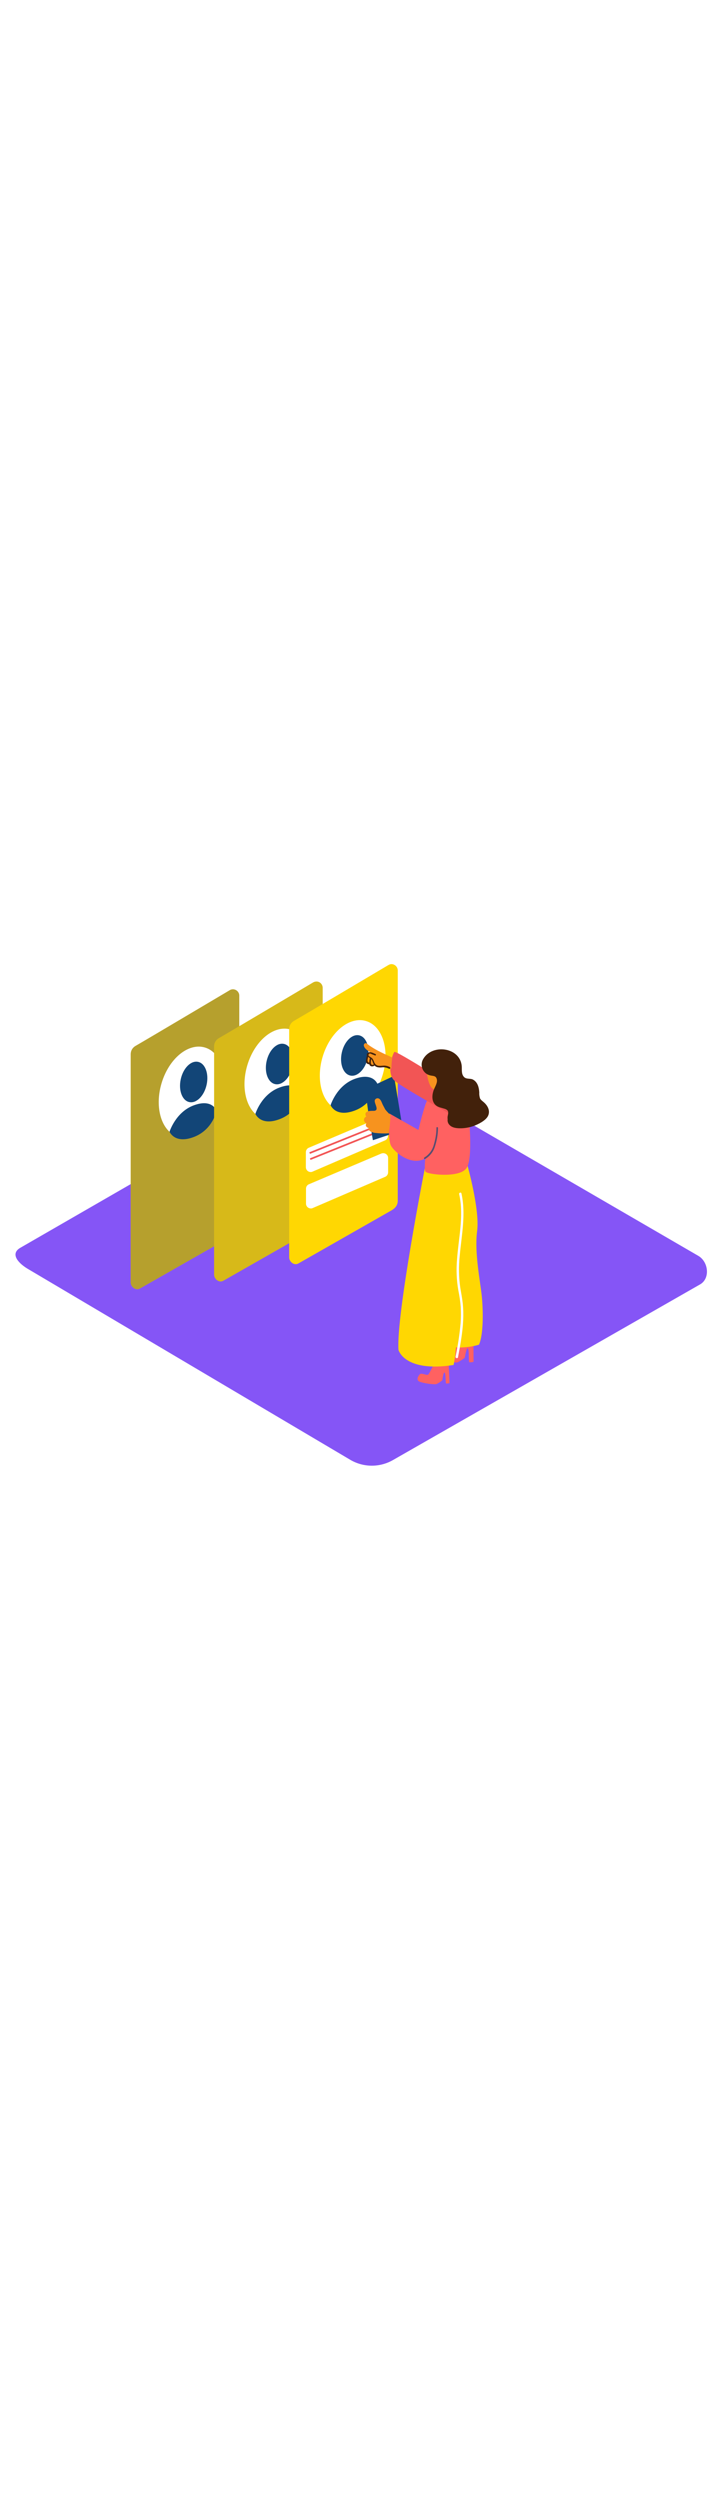 <svg version="1.1" id="Layer_1" xmlns="http://www.w3.org/2000/svg" xmlns:xlink="http://www.w3.org/1999/xlink" x="0px" y="0px" viewBox="0 0 500 500" style="width: 144px;" xml:space="preserve" data-imageid="profiling-80-13ce3" imageName="Profiling" class="illustrations_image">
<style type="text/css">
	.st0_profiling-80-13ce3{fill:#8555F6;}
	.st1_profiling-80-13ce3{fill:url(#SVGID_1_);}
	.st2_profiling-80-13ce3{fill:url(#SVGID_00000078765774937821820370000000569165101399851708_);}
	.st3_profiling-80-13ce3{fill:#68E1FD;}
	.st4_profiling-80-13ce3{opacity:0.46;}
	.st5_profiling-80-13ce3{fill:#606060;}
	.st6_profiling-80-13ce3{fill:#FFFFFF;}
	.st7_profiling-80-13ce3{fill:#124577;}
	.st8_profiling-80-13ce3{opacity:0.25;}
	.st9_profiling-80-13ce3{fill:none;}
	.st10_profiling-80-13ce3{fill:#F25555;}
	.st11_profiling-80-13ce3{fill:#FF6161;}
	.st12_profiling-80-13ce3{fill:#F7931E;}
	.st13_profiling-80-13ce3{opacity:0.7;fill:#124577;enable-background:new    ;}
	.st14_profiling-80-13ce3{fill:#42210B;}
</style>
<g id="background_profiling-80-13ce3">
	<path class="st0_profiling-80-13ce3" d="M244,396L20.1,263.6c-7.1-4-13.2-10.6-6.3-14.9l224.8-129.5c3.4-2.1,8.5-3.5,11.9-1.5l235.1,136.4&#10;&#9;&#9;c7.1,4.1,8.4,15.7,1.3,19.8L273.5,395.8C264.4,401.1,253.2,401.2,244,396z"/>
	
		<linearGradient id="SVGID_1_-profiling-80-13ce3" gradientUnits="userSpaceOnUse" x1="131.808" y1="222.488" x2="228.778" y2="287.528" gradientTransform="matrix(1 0 0 -1 0 502)">
		<stop offset="0" style="stop-color:#8555F6"/>
		<stop offset="1" style="stop-color:#3E38A5"/>
	</linearGradient>
	<path class="st1_profiling-80-13ce3" d="M124.7,312.5c1,0.6,55.3-31.8,55.3-30.9l95-60.4l-26-11.8L72.5,281.6C79.1,284.2,118.6,308.8,124.7,312.5z"/>
	
		<linearGradient id="SVGID_00000065763634252630218950000008435644827358381983_-profiling-80-13ce3" gradientUnits="userSpaceOnUse" x1="248.848" y1="133.023" x2="307.058" y2="172.062" gradientTransform="matrix(1 0 0 -1 0 502)">
		<stop offset="0" style="stop-color:#8555F6"/>
		<stop offset="1" style="stop-color:#3E38A5"/>
	</linearGradient>
	<path style="fill:url(#SVGID_00000065763634252630218950000008435644827358381983_);" d="M235.9,385.6c0.9,0.5,1.4,1.5,1.4,2.5&#10;&#9;&#9;l93.9-59.6l-24.9-12.6l-89.1,60C223.6,378.6,229.9,381.9,235.9,385.6z"/>
</g>
<g id="screen_profiling-80-13ce3">
	<path class="st3_profiling-80-13ce3 targetColor" d="M159.8,69.6c-15.6,9.2-54.1,32.1-65.7,38.8c-2,1.2-3.2,3.3-3.2,5.6v158.3c-0.2,3.2,3.4,6.2,6.4,4.5l64.8-36.9&#10;&#9;&#9;c2.6-1.5,4.3-3.6,4.3-6.6V73.4c0-2.4-2-4.4-4.4-4.4C161.2,69,160.4,69.2,159.8,69.6z" style="fill: rgb(255, 215, 2);"/>
	<g class="st4_profiling-80-13ce3">
		<path class="st5_profiling-80-13ce3" d="M159.8,69.6c-15.6,9.2-54.1,32.1-65.7,38.8c-2,1.2-3.2,3.3-3.2,5.6v158.3c-0.2,3.2,3.4,6.2,6.4,4.5l64.8-36.9&#10;&#9;&#9;&#9;c2.6-1.5,4.3-3.6,4.3-6.6V73.4c0-2.4-2-4.4-4.4-4.4C161.2,69,160.4,69.2,159.8,69.6z"/>
	</g>
	
		<ellipse transform="matrix(0.286 -0.958 0.958 0.286 -39.361 227.907)" class="st6_profiling-80-13ce3" cx="133.2" cy="140.4" rx="32.4" ry="21.8"/>
	
		<ellipse transform="matrix(0.217 -0.976 0.976 0.217 -24.64 235.895)" class="st7_profiling-80-13ce3" cx="134.7" cy="133.3" rx="14.3" ry="9.2"/>
	<path class="st7_profiling-80-13ce3" d="M117.9,167.9c0,0,4.2-13.6,16.8-18.3c13.1-4.9,15.9,3.8,15.9,3.8s-2.6,13.2-15.9,18.2S117.9,167.9,117.9,167.9&#10;&#9;&#9;z"/>
	<path class="st3_profiling-80-13ce3 targetColor" d="M217.8,64.2c-15.6,9.2-54.1,32.1-65.7,38.8c-2,1.2-3.2,3.3-3.2,5.6v158.3c-0.2,3.2,3.4,6.2,6.4,4.5l64.8-36.9&#10;&#9;&#9;c2.6-1.5,4.3-3.6,4.3-6.6V68c0-2.4-1.9-4.4-4.3-4.4C219.3,63.6,218.5,63.8,217.8,64.2z" style="fill: rgb(255, 215, 2);"/>
	<g class="st8_profiling-80-13ce3">
		<path class="st5_profiling-80-13ce3" d="M217.8,64.2c-15.6,9.2-54.1,32.1-65.7,38.8c-2,1.2-3.2,3.3-3.2,5.6v158.3c-0.2,3.2,3.4,6.2,6.4,4.5l64.8-36.9&#10;&#9;&#9;&#9;c2.6-1.5,4.3-3.6,4.3-6.6V68c0-2.4-1.9-4.4-4.3-4.4C219.3,63.6,218.5,63.8,217.8,64.2z"/>
	</g>
	
		<ellipse transform="matrix(0.286 -0.958 0.958 0.286 15.174 276.192)" class="st6_profiling-80-13ce3" cx="192.9" cy="127.9" rx="32.4" ry="21.8"/>
	
		<ellipse transform="matrix(0.217 -0.976 0.976 0.217 34.201 284.381)" class="st7_profiling-80-13ce3" cx="194.4" cy="120.9" rx="14.3" ry="9.2"/>
	<path class="st7_profiling-80-13ce3" d="M177.6,155.5c0,0,4.1-13.6,16.8-18.3c13.1-4.9,15.9,3.8,15.9,3.8s-2.6,13.2-15.9,18.2S177.6,155.5,177.6,155.5&#10;&#9;&#9;z"/>
	<path class="st3_profiling-80-13ce3 targetColor" d="M270,52.2c-15.6,9.2-54.1,32.1-65.7,38.8c-2,1.2-3.2,3.3-3.2,5.6v158.3c-0.2,3.2,3.4,6.2,6.4,4.5l64.8-36.9&#10;&#9;&#9;c2.6-1.5,4.3-3.6,4.3-6.6V55.9c0-2.4-2-4.4-4.4-4.4C271.4,51.5,270.7,51.8,270,52.2z" style="fill: rgb(255, 215, 2);"/>
	
		<ellipse transform="matrix(0.286 -0.958 0.958 0.286 58.256 322.075)" class="st6_profiling-80-13ce3" cx="245.2" cy="122" rx="32.4" ry="21.8"/>
	<ellipse transform="matrix(0.217 -0.976 0.976 0.217 81 330.777)" class="st7_profiling-80-13ce3" cx="246.7" cy="114.9" rx="14.3" ry="9.2"/>
	<path class="st7_profiling-80-13ce3" d="M229.9,149.5c0,0,4.1-13.6,16.8-18.3c13.1-4.8,15.9,3.8,15.9,3.8s-2.6,13.2-15.9,18.2S229.9,149.5,229.9,149.5&#10;&#9;&#9;z"/>
	<path class="st6_profiling-80-13ce3" d="M212.7,182.1v10.4c0,1.9,1.5,3.4,3.4,3.4c0.5,0,0.9-0.1,1.3-0.3l50.4-21.7c1.2-0.5,2-1.8,2-3.1v-10&#10;&#9;&#9;c0-1.9-1.5-3.4-3.4-3.4c-0.5,0-0.9,0.1-1.3,0.3L214.8,179C213.5,179.5,212.7,180.8,212.7,182.1z"/>
	<path class="st6_profiling-80-13ce3" d="M212.8,207.4v10.4c0,1.9,1.5,3.4,3.4,3.4c0.5,0,0.9-0.1,1.3-0.3l50.4-21.7c1.2-0.5,2-1.8,2-3.1v-10&#10;&#9;&#9;c0-1.9-1.6-3.3-3.4-3.3c-0.4,0-0.8,0.1-1.2,0.2l-50.5,21.4C213.6,204.9,212.8,206.1,212.8,207.4z"/>
	<line class="st9_profiling-80-13ce3" x1="215.3" y1="182.7" x2="266.6" y2="162.1"/>
	
		<rect x="213.3" y="171.8" transform="matrix(0.928 -0.373 0.373 0.928 -46.912 102.313)" class="st10_profiling-80-13ce3" width="55.3" height="1.2"/>
	<line class="st9_profiling-80-13ce3" x1="215.7" y1="187" x2="267" y2="166.3"/>
	
		<rect x="213.7" y="176" transform="matrix(0.928 -0.373 0.373 0.928 -48.474 102.783)" class="st10_profiling-80-13ce3" width="55.3" height="1.2"/>
</g>
<g id="character_profiling-80-13ce3">
	<path class="st11_profiling-80-13ce3" d="M319.3,304.6c0,0.3-6.8,14.4-8.2,15.2s-5.7-2.1-7.2-0.6s-3.6,4.8-0.3,6.3s12.9,3.2,14.7,2.5&#10;&#9;&#9;c1.7-0.9,3.4-1.9,4.9-3.1c0,0,1.2-7.6,2.2-6.5s0.3,9.3,1,9.6c1,0.1,1.9,0,2.9-0.3l-0.1-24.2"/>
	<path class="st11_profiling-80-13ce3" d="M303.9,324.2c0,0.2-5,11.7-6.2,12.4s-4.6-1.5-5.8-0.2s-2.7,4-0.1,5.1s10.5,2.2,11.9,1.6&#10;&#9;&#9;c1.4-0.7,2.7-1.6,3.9-2.6c0,0,0.7-6.1,1.6-5.3s0.5,7.5,1.1,7.6c0.8,0,1.6-0.1,2.3-0.3l-0.8-19.4"/>
	<path class="st3_profiling-80-13ce3 targetColor" d="M295.4,193.4c0,0-20,102.2-18.3,126c0,0,4,15.8,38.3,10.5c0,0,3-11.9,1.6-32s-5-104.5-5-104.5L295.4,193.4z" style="fill: rgb(255, 215, 2);"/>
	<path class="st3_profiling-80-13ce3 targetColor" d="M299,314.2l5.2-122l20.6-1.9c0,0,9,31.4,7,46.6s2.3,35.3,3.3,45.8c0.9,9.5,1.2,25.8-2,33.1&#10;&#9;&#9;C322.1,319.1,310.1,318,299,314.2z" style="fill: rgb(255, 215, 2);"/>
	<path class="st6_profiling-80-13ce3" d="M316.8,324.1c1.6-7.6,2.8-15.4,3.5-23.1c0.3-3.8,0.3-7.6,0.1-11.4c-0.3-3.9-0.9-7.8-1.7-11.7&#10;&#9;&#9;c-1.2-6.9-1.5-14-0.9-21c0.5-7.2,1.6-14.3,2.3-21.5c0.8-8.1,1-16.3-0.8-24.2c-0.2-1,1.4-1.5,1.6-0.4c3.2,14.3,0.1,28.9-1.2,43.2&#10;&#9;&#9;c-0.8,7.4-0.7,14.9,0.4,22.3c0.6,3.6,1.3,7.2,1.7,10.8c0.4,3.9,0.5,7.8,0.3,11.7c-0.4,8.7-2,17.3-3.6,25.8&#10;&#9;&#9;C318.2,325.6,316.6,325.2,316.8,324.1z"/>
	<polyline class="st7_profiling-80-13ce3" points="273.1,169.2 280.1,166.2 274,129.1 254,138.5 256.3,155.9 259.3,173.8 273.1,169.2 270.9,166.4 &#9;"/>
	<path class="st11_profiling-80-13ce3" d="M309,140.2c-2,0.7-10.4,0.7-13.1,8.6c-1.9,5.9-3.5,11.8-4.9,17.9l-20.3-11.5c0,0-1.2,17.9,1.2,22.4&#10;&#9;&#9;s14.2,14.5,23.9,8.8c0,0-0.9,7,0,9.1s23.2,4.7,28.4-2s1.6-38.3,1.6-38.3"/>
	<path class="st12_profiling-80-13ce3" d="M271,164.1c0.3-2.6,0.4-5.1,0.7-7.7c-0.7-0.5-1.3-1.2-1.9-1.8c-0.7-0.7-1.4-1.5-2-2.3&#10;&#9;&#9;c-0.4-0.9-0.9-1.7-1.3-2.5l-0.5-1c-0.6-1.3-1.2-3.4-2.7-4c-1-0.4-2.2,0.1-2.6,1.1c-0.1,0.1-0.1,0.3-0.1,0.4c-0.3,2.3,3.7,7.2-1,7.1&#10;&#9;&#9;c-0.9,0-1.7,0-2.6,0.1c-1.8,0.2-3.4,1.1-2.7,3.1c0.1,0.3,0.2,0.6,0.4,0.8c-1.2,0.4-1.9,1.8-1.5,3c0,0.1,0,0.1,0.1,0.2&#10;&#9;&#9;c0.3,0.7,0.8,1.2,1.5,1.5c-0.5,0.6-0.6,1.5-0.1,2.2c0.4,0.5,1,0.9,1.6,1c0,0.3,0,0.7,0.1,1c0.6,1.6,2.7,2.1,4.1,2.4&#10;&#9;&#9;c3.3,0.4,6.6,0.5,9.9,0.3C270.5,167.2,270.8,165.6,271,164.1z"/>
	<path class="st13_profiling-80-13ce3" d="M303.5,165.1c0,4.1-0.7,8.1-1.9,12.1c-1,3.6-3.3,6.7-6.5,8.6c-0.6,0.4-0.1,1.4,0.6,1c3.2-1.9,5.6-4.9,6.7-8.4&#10;&#9;&#9;c1.4-4.3,2.2-8.7,2.2-13.2c0-0.3-0.3-0.5-0.7-0.5C303.8,164.6,303.6,164.8,303.5,165.1z"/>
	<path class="st10_profiling-80-13ce3" d="M318.8,138.1c-2.2-0.2-43.2-26.7-44.5-25.6s-5.9,15.1,0.2,20.1s42.5,25.3,42.5,25.3"/>
	<path class="st12_profiling-80-13ce3" d="M256.1,113.9c-1.4,2.4-0.4,4.9,1.1,7.2c0.2-0.1,0.4-0.1,0.6,0c1.8,0.6,3.6,1,5.5,1.3c1.5,0.3,3,0.5,4.5,0.6&#10;&#9;&#9;c1.5,0.1,3,0.5,4.4,1.1c0-2.6,0.2-5.1,0.6-7.7c-5.9-2.8-10.7-4.7-16-8.4c-0.6-0.4-2-1.8-2.6-1.6c-0.7,0.1-1.2,0.7-1.2,1.4&#10;&#9;&#9;c0,0.1,0,0.1,0,0.2c0.4,2.3,2.7,3.5,4.5,4.7C257.6,112.8,256.1,113.8,256.1,113.9z"/>
	<path class="st12_profiling-80-13ce3" d="M257.5,115.6c0.4-0.5-0.5-1-0.9-0.5c-0.3,0.4-0.5,0.9-0.7,1.4c-0.3,0.7-0.5,1.4-0.4,2.2c0,0.1,0,0.3,0.1,0.5&#10;&#9;&#9;l0,0c0,0.1,0,0.1,0.1,0.2c0.1,0.4,0.3,0.7,0.6,0.9c0.6,0.3,1.1-0.4,1.3-0.8c0.3-0.7,0.4-1.4,0.4-2.2c0-0.6,0.1-1.3-0.4-1.6&#10;&#9;&#9;L257.5,115.6z"/>
	<path class="st14_profiling-80-13ce3" d="M271.2,123.1c-1.4-0.8-3-1.2-4.6-1.1c-2.2,0.1-4.4,0.7-5.9-1.5c-0.9-1.3-0.9-2.8-2.1-3.8&#10;&#9;&#9;c-0.3-0.2-0.6-0.4-0.9-0.6c-0.2-0.2-0.5-0.3-0.6-0.4c-0.4-0.1-0.7-0.4-0.8-0.8c-0.1-0.6,0.2-1.1,0.7-1.3c0.1,0,0.2,0,0.3,0&#10;&#9;&#9;c0.4,0,0.8,0.2,1.2,0.4c0,0,0.1,0,0.1,0.1c0.7,0.2,1.4,0.5,2.1,0.8s1-0.6,0.5-0.9c-1.4-0.6-4.4-2.3-5.7-0.6c-0.4,0.4-0.5,1-0.3,1.6&#10;&#9;&#9;l0,0c-0.3,0.9-0.5,1.9-0.6,2.8c-0.2,0.7-0.1,1.4,0.1,2.1c0.4,0.8,1.2,1.2,2.1,1.1c0.1,0.2,0.1,0.4,0.2,0.6c0.7,1,2,1.2,3.1,0.6&#10;&#9;&#9;c0.2-0.1,0.3-0.2,0.2-0.4c0.5,0.5,1.1,0.9,1.8,1.2c1.2,0.3,2.4,0.4,3.6,0.2c1.7-0.2,3.4,0.2,4.9,1c0.3,0.1,0.6,0,0.7-0.2&#10;&#9;&#9;S271.5,123.2,271.2,123.1L271.2,123.1z M256.8,119.8L256.8,119.8c-0.5,0.4-1.1-0.7-1.2-0.9c0-0.5,0-1,0.1-1.5&#10;&#9;&#9;c0.1-0.5,0.2-1,0.3-1.5c0.4,0.3,0.8,0.6,1.2,0.9l0,0C257,117.8,256.8,118.8,256.8,119.8z M259.7,121.3c-1.3,0.6-1.9-0.5-1.8-1.7&#10;&#9;&#9;c0-0.7,0.1-1.4,0.2-2.1l0.2,0.2c0.9,1,0.9,2.4,1.7,3.5C259.9,121.2,259.8,121.2,259.7,121.3z"/>
	<path class="st12_profiling-80-13ce3" d="M297.1,115.1c-1.3,0.8-1.2,20.8,4.5,23.3c7.5,3.2,13.4-5.6,14.1-10.3S311.8,105.8,297.1,115.1z"/>
	<path class="st14_profiling-80-13ce3" d="M336.4,147.4c-0.9-0.8-2.1-1.6-2.6-2.7c-0.4-1.3-0.6-2.7-0.5-4.1c-0.2-3.4-1.1-7-4.2-8.8&#10;&#9;&#9;c-2-1.2-4.8-0.1-6.5-2c-1.9-2.1-1.3-5.1-1.5-7.6c-1.3-13.1-20.6-15.5-26.8-4.8c-2.1,3.5-1.1,8,2.3,10.3c0.9,0.6,2,1,3.1,1.2&#10;&#9;&#9;c1.6,0.3,3.2,0.2,3.9,2c1,2.6-0.9,5.3-1.8,7.6c-1.5,3.6-1.9,8.7,1.6,11.3c1.6,1.2,3.7,1.5,5.6,2.1c0.8,0.2,1.6,0.6,2.2,1.2&#10;&#9;&#9;c0.9,1.2,0.3,2.8,0.1,4.1c-0.1,0.7-0.1,1.4,0,2.1c-0.2,1.3,0.2,2.7,1.1,3.7c2.1,2.5,6,2.6,9,2.5c3.5-0.2,7-1,10.2-2.5&#10;&#9;&#9;c2.8-1.3,6.4-3.3,7.8-6.1C341.1,153.3,339.1,149.7,336.4,147.4z"/>
</g>
</svg>